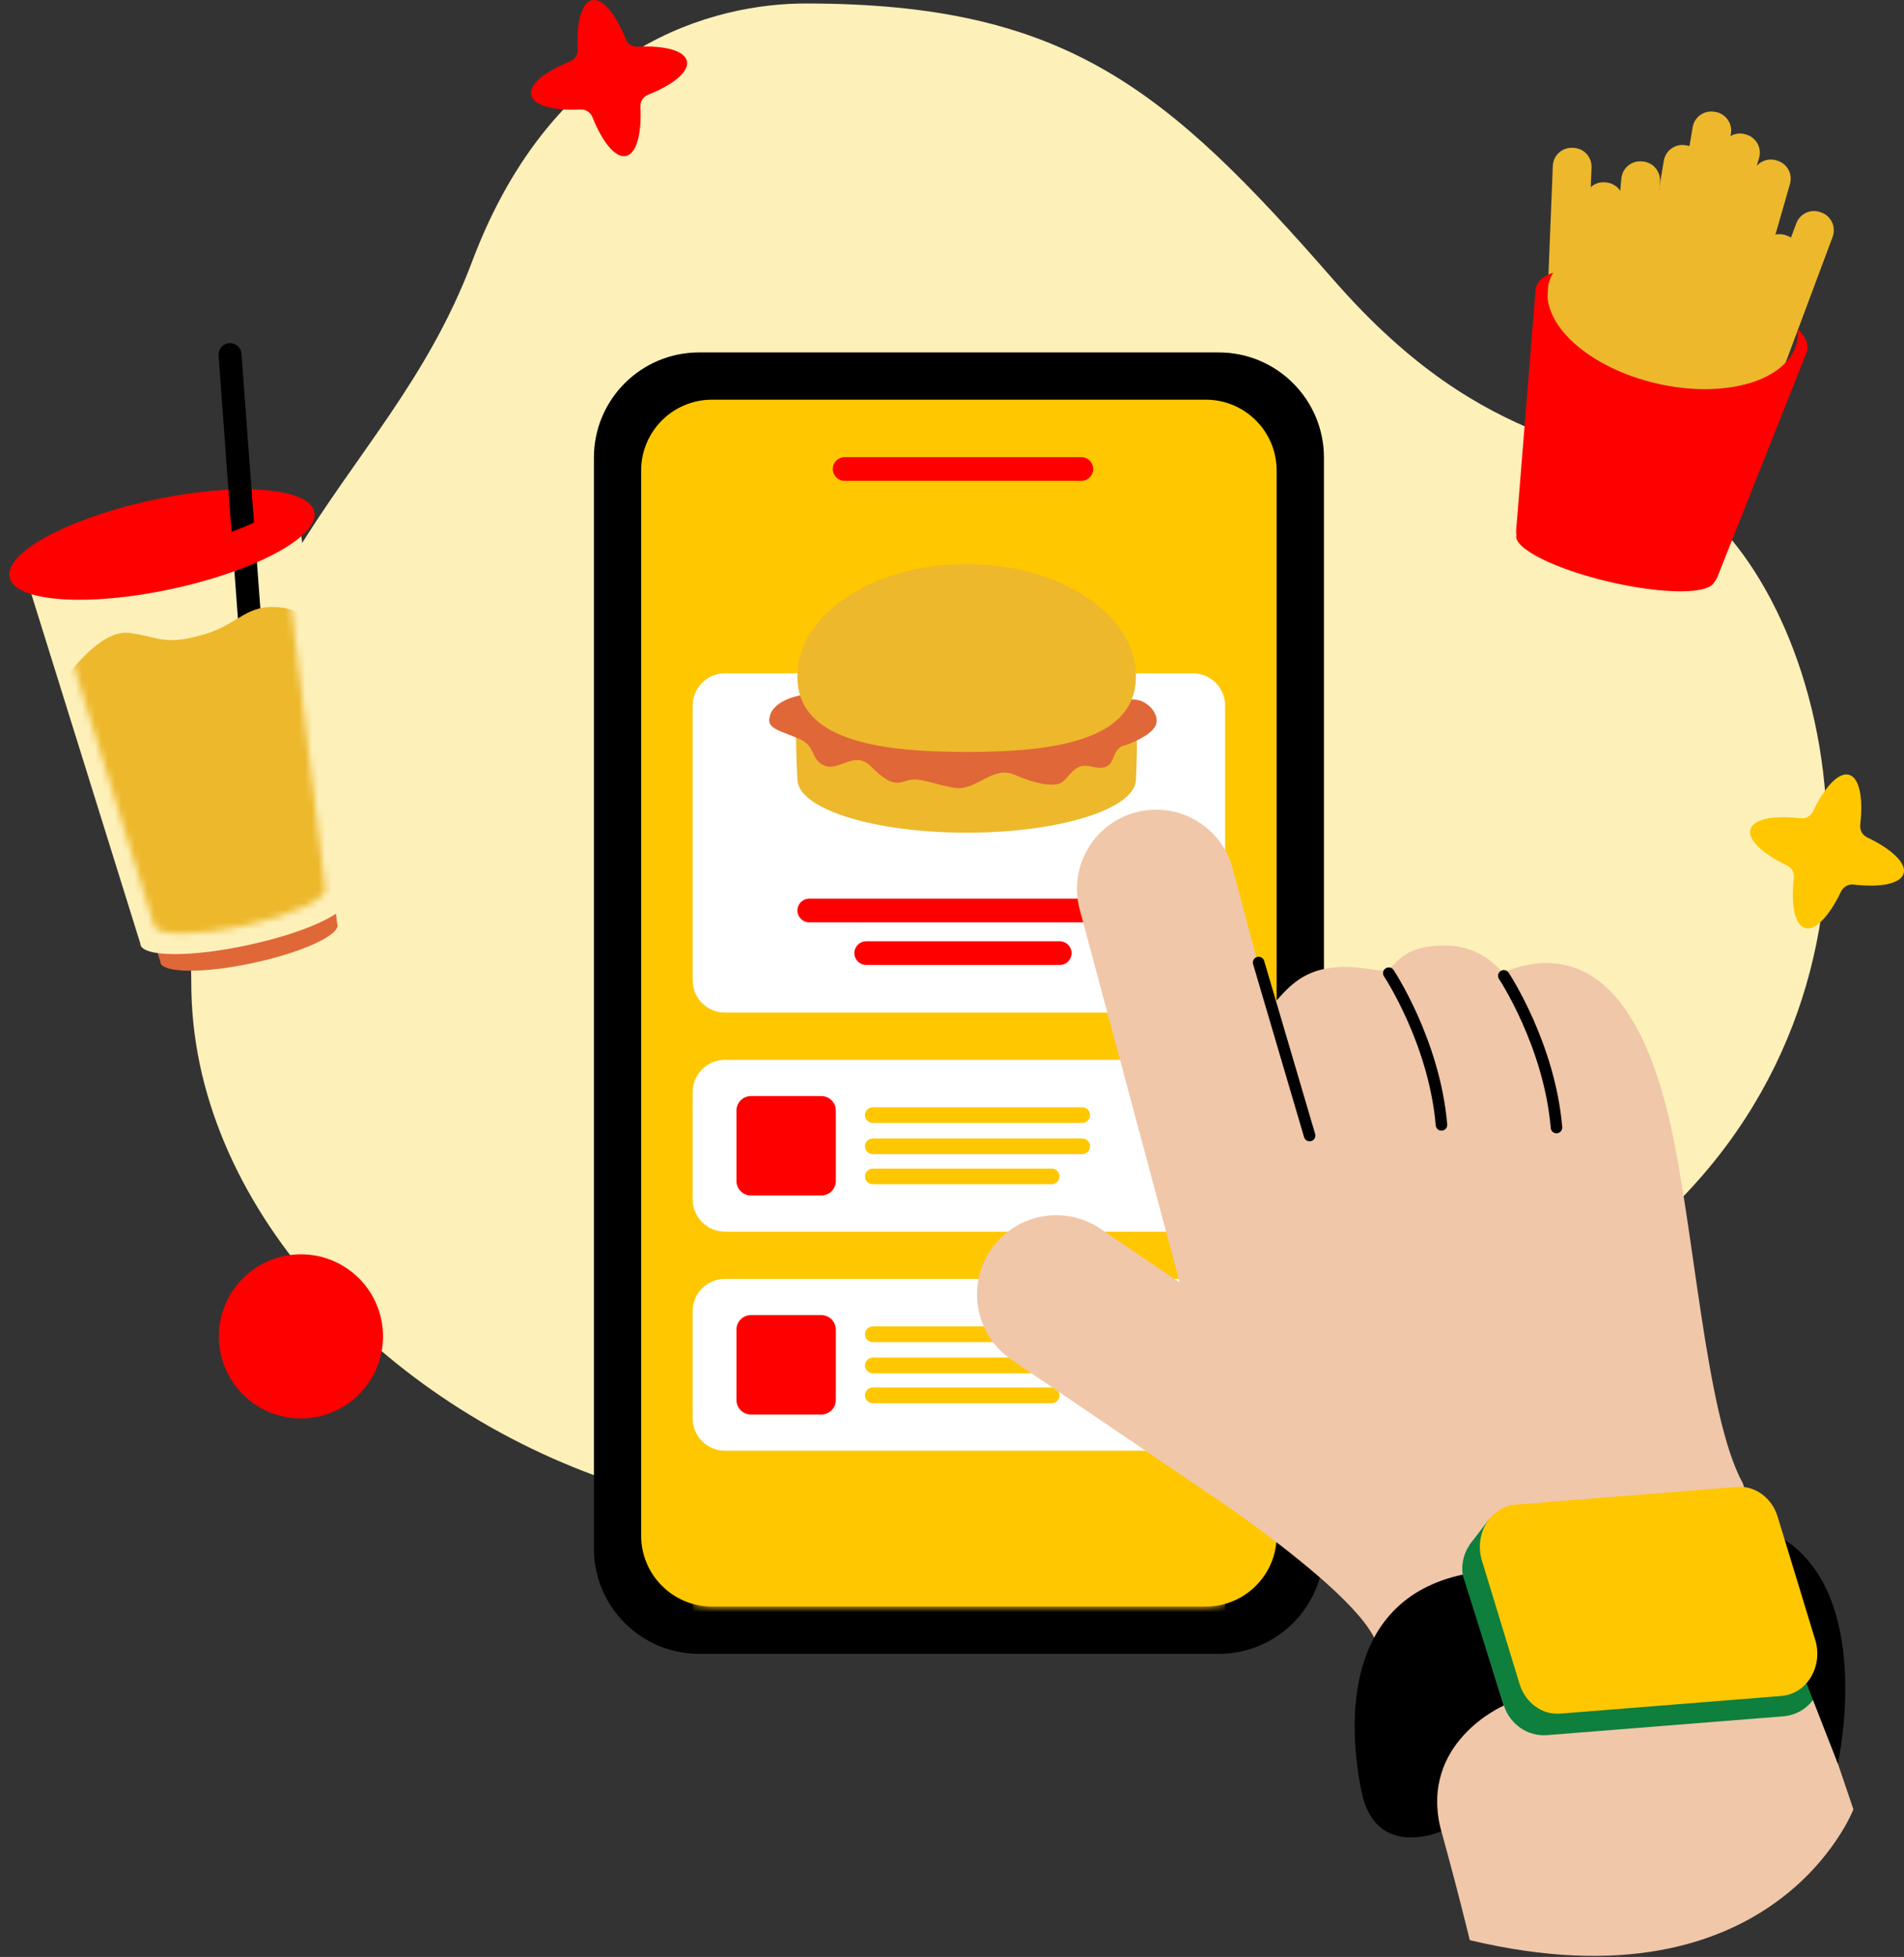 <svg width="290" height="298" viewBox="0 0 290 298" fill="none" xmlns="http://www.w3.org/2000/svg">
<rect x="0" y="0" width="290" height="298" fill="#333333" stroke="none"/>
<path d="M71.915 39.806C84.424 6.583 109.005 0.521 122.724 0.53C162.358 0.538 177.663 13.491 203.124 42.628C227 69.954 244.038 65.834 257.749 76.321C280.1 93.429 292.8 152.487 249.5 188.602C188.115 239.812 148.682 242.922 95.634 226.389C59.859 215.239 29.877 184.769 29.154 151.033C27.761 85.851 58.387 75.737 71.915 39.806Z" fill="#FDF0B9"/>
<path d="M262.557 72.236L262.392 72.175C260.911 71.617 260.162 69.971 260.71 68.49L273.602 33.996C274.16 32.515 275.806 31.766 277.287 32.315L277.452 32.376C278.933 32.933 279.682 34.58 279.133 36.06L266.242 70.555C265.684 72.035 264.038 72.793 262.557 72.236Z" fill="#EDB82C"/>
<path d="M258.245 67.759L258.08 67.707C256.564 67.271 255.684 65.686 256.12 64.161L266.964 26.366C267.4 24.85 268.985 23.97 270.51 24.406L270.675 24.458C272.191 24.894 273.071 26.479 272.635 28.003L261.782 65.799C261.346 67.323 259.761 68.195 258.245 67.759Z" fill="#EDB82C"/>
<path d="M256.433 78.09L256.268 78.029C254.787 77.471 254.038 75.825 254.587 74.344L268.358 37.515C268.916 36.034 270.562 35.285 272.043 35.834L272.208 35.895C273.689 36.453 274.438 38.099 273.89 39.58L260.118 76.408C259.569 77.898 257.914 78.647 256.433 78.09Z" fill="#EDB82C"/>
<path d="M253.541 63.795L253.376 63.743C251.86 63.307 250.981 61.722 251.416 60.198L262.261 22.402C262.696 20.887 264.282 20.007 265.806 20.442L265.972 20.494C267.487 20.93 268.367 22.515 267.932 24.04L257.087 61.835C256.651 63.36 255.066 64.231 253.541 63.795Z" fill="#EDB82C"/>
<path d="M249.413 66.566L249.238 66.539C247.679 66.278 246.625 64.797 246.887 63.238L253.42 24.467C253.681 22.908 255.162 21.854 256.721 22.115L256.895 22.141C258.454 22.402 259.508 23.883 259.247 25.442L252.714 64.214C252.453 65.773 250.972 66.827 249.413 66.566Z" fill="#EDB82C"/>
<path d="M245.972 69.44L245.798 69.422C244.221 69.275 243.071 67.872 243.219 66.304L246.956 27.158C247.104 25.582 248.507 24.432 250.075 24.58L250.249 24.597C251.826 24.745 252.975 26.148 252.827 27.716L249.09 66.862C248.942 68.438 247.54 69.588 245.972 69.44Z" fill="#EDB82C"/>
<path d="M253.803 61.47L253.628 61.444C252.069 61.182 251.015 59.701 251.277 58.142L257.81 19.371C258.071 17.812 259.552 16.758 261.111 17.019L261.285 17.045C262.844 17.306 263.898 18.787 263.637 20.346L257.104 59.118C256.834 60.686 255.362 61.74 253.803 61.47Z" fill="#EDB82C"/>
<path d="M240.38 72.628L240.205 72.611C238.629 72.462 237.479 71.06 237.627 69.492L241.364 30.346C241.512 28.77 242.914 27.62 244.482 27.768L244.656 27.785C246.233 27.933 247.383 29.336 247.235 30.904L243.498 70.05C243.35 71.626 241.947 72.776 240.38 72.628Z" fill="#EDB82C"/>
<path d="M237.853 67.524L237.679 67.515C236.103 67.454 234.874 66.121 234.935 64.536L236.512 25.251C236.573 23.674 237.906 22.446 239.491 22.507L239.665 22.515C241.242 22.576 242.47 23.909 242.409 25.495L240.833 64.78C240.763 66.356 239.43 67.593 237.853 67.524Z" fill="#EDB82C"/>
<path d="M275.266 53.421C275.458 52.263 274.926 51.165 273.829 50.128C273.881 50.79 273.846 51.452 273.689 52.097C272.322 58.003 262.731 60.816 252.287 58.386C241.834 55.956 234.483 49.205 235.85 43.299C235.998 42.672 236.242 42.08 236.564 41.522C235.179 41.975 234.247 42.716 233.916 43.813L230.929 80.738C230.911 80.999 230.929 81.252 230.972 81.496C230.972 81.504 230.963 81.513 230.963 81.513C230.502 83.508 236.878 86.687 245.205 88.621C251.468 90.076 257.043 90.406 259.63 89.64C259.665 89.631 259.691 89.623 259.726 89.605C260.405 89.387 260.867 89.091 261.059 88.708C261.277 88.455 261.459 88.177 261.581 87.854L275.266 53.421Z" fill="#FF0000"/>
<path d="M45.314 90.835L29.504 94.232L25.288 95.138L9.479 98.535L24.426 146.453C24.426 146.487 24.417 146.522 24.426 146.557C24.783 148.203 31.107 148.238 38.555 146.636C46.002 145.033 51.76 142.402 51.403 140.765C51.394 140.73 51.368 140.704 51.359 140.669L45.314 90.835Z" fill="#E06738"/>
<path d="M45.606 79.197L27.27 83.134L22.383 84.188L4.047 88.126L21.381 143.708C21.381 143.743 21.372 143.787 21.381 143.83C21.791 145.738 29.125 145.781 37.766 143.917C46.407 142.053 53.079 139.013 52.67 137.106C52.661 137.071 52.635 137.036 52.618 137.001L45.606 79.197Z" fill="#FDF0B9"/>
<path d="M38.655 100.207L38.245 100.233C37.392 100.294 36.642 99.659 36.581 98.796L35.562 85.059C35.501 84.206 36.137 83.457 36.999 83.396L37.409 83.37C38.263 83.308 39.012 83.944 39.073 84.807L40.092 98.543C40.144 99.397 39.508 100.146 38.655 100.207Z" fill="black"/>
<path d="M26.116 89.692C38.933 86.939 48.672 81.676 47.869 77.936C47.066 74.197 36.024 73.398 23.207 76.151C10.39 78.903 0.651 84.166 1.454 87.906C2.257 91.645 13.299 92.445 26.116 89.692Z" fill="#FF0000"/>
<mask id="mask0" style="mask-type:alpha" maskUnits="userSpaceOnUse" x="8" y="86" width="42" height="57">
<path d="M43.66 86.615L28.364 89.923L24.288 90.808L8.993 94.116L23.453 140.81C23.453 140.839 23.445 140.876 23.453 140.913C23.794 142.515 29.912 142.552 37.12 140.986C44.328 139.42 49.894 136.866 49.552 135.263C49.545 135.234 49.523 135.205 49.509 135.175L43.66 86.615Z" fill="#A03AB4"/>
</mask>
<g mask="url(#mask0)">
<path d="M10.232 102.951C10.232 102.951 15.258 95.852 19.63 96.374C24.012 96.897 24.848 98.369 30.754 96.706C36.66 95.033 37.304 91.897 42.809 92.507C46.668 92.934 51.015 96.697 51.015 96.697L54.229 146.383L20.345 153.665L10.232 102.951Z" fill="#EDB82C"/>
</g>
<path d="M36.747 53.631C36.764 53.718 36.773 53.797 36.782 53.884L37.888 68.849L38.689 79.58C37.635 80.068 36.486 80.539 35.266 81L34.369 68.84L33.289 54.136C33.219 53.17 33.933 52.325 34.909 52.255C35.78 52.194 36.564 52.795 36.747 53.631Z" fill="black"/>
<path d="M106.488 53.665H185.624C194.474 53.665 201.652 60.842 201.652 69.692V235.814C201.652 244.664 194.474 251.841 185.624 251.841H106.488C97.638 251.841 90.46 244.664 90.46 235.814V69.684C90.46 60.834 97.638 53.665 106.488 53.665Z" fill="black"/>
<path d="M108.448 60.86H183.656C189.614 60.86 194.448 65.694 194.448 71.652V233.845C194.448 239.803 189.614 244.638 183.656 244.638H108.448C102.49 244.638 97.655 239.803 97.655 233.845V71.652C97.655 65.686 102.49 60.86 108.448 60.86Z" fill="#FFC700"/>
<path d="M110.408 102.532H181.696C184.405 102.532 186.6 104.727 186.6 107.436V149.291C186.6 152 184.405 154.195 181.696 154.195H110.408C107.699 154.195 105.503 152 105.503 149.291V107.436C105.503 104.727 107.699 102.532 110.408 102.532Z" fill="white"/>
<path d="M110.408 161.39H181.696C184.405 161.39 186.6 163.585 186.6 166.294V182.644C186.6 185.353 184.405 187.548 181.696 187.548H110.408C107.699 187.548 105.503 185.353 105.503 182.644V166.294C105.503 163.585 107.699 161.39 110.408 161.39Z" fill="white"/>
<path d="M110.408 194.743H181.696C184.405 194.743 186.6 196.938 186.6 199.647V215.997C186.6 218.706 184.405 220.901 181.696 220.901H110.408C107.699 220.901 105.503 218.706 105.503 215.997V199.647C105.503 196.938 107.699 194.743 110.408 194.743Z" fill="white"/>
<mask id="mask1" style="mask-type:alpha" maskUnits="userSpaceOnUse" x="97" y="60" width="98" height="185">
<path d="M108.448 60.86H183.656C189.614 60.86 194.448 65.694 194.448 71.652V233.845C194.448 239.803 189.614 244.638 183.656 244.638H108.448C102.49 244.638 97.655 239.803 97.655 233.845V71.652C97.655 65.686 102.49 60.86 108.448 60.86Z" fill="white"/>
</mask>
<g mask="url(#mask1)">
<path d="M110.408 228.096H181.696C184.405 228.096 186.6 230.291 186.6 233V249.35C186.6 252.059 184.405 254.254 181.696 254.254H110.408C107.699 254.254 105.503 252.059 105.503 249.35V233C105.503 230.3 107.699 228.096 110.408 228.096Z" fill="#FFC700"/>
</g>
<path d="M173.011 107.819H121.453C120.991 110.632 121.453 118.646 121.453 118.646C121.453 123.15 132.994 126.799 147.236 126.799C161.478 126.799 173.02 123.15 173.02 118.646C173.359 112.261 173.011 107.819 173.011 107.819Z" fill="#EDB82C"/>
<path d="M172.367 106.512C174.814 106.382 176.809 108.96 175.99 110.528C175.163 112.096 172.114 113.272 171.112 113.568C168.821 114.247 170.476 117.766 166.165 116.721C163.935 116.181 163.273 117.697 162.036 118.908C160.799 120.118 157.497 119.273 154.405 117.932C151.313 116.599 148.63 120.362 145.633 119.996C142.646 119.631 139.963 118.176 138.003 118.908C136.043 119.639 134.911 118.908 132.533 116.599C130.163 114.291 127.785 117.453 125.625 116.599C123.456 115.746 124.284 113.681 121.914 112.592C119.545 111.503 117.167 111.094 117.167 109.735C117.167 106.66 121.871 105.894 121.871 105.894L172.367 106.512Z" fill="#E06738"/>
<path d="M173.011 103.002C173.011 112.444 161.469 114.509 147.227 114.509C132.985 114.509 121.444 112.453 121.444 103.002C121.444 93.551 132.985 85.894 147.227 85.894C161.469 85.894 173.011 93.551 173.011 103.002Z" fill="#EDB82C"/>
<path d="M164.701 73.219H128.648C127.655 73.219 126.844 72.409 126.844 71.416C126.844 70.423 127.655 69.613 128.648 69.613H164.701C165.694 69.613 166.504 70.423 166.504 71.416C166.504 72.409 165.694 73.219 164.701 73.219Z" fill="#FF0000"/>
<path d="M170.084 140.449H123.256C122.263 140.449 121.453 139.639 121.453 138.646C121.453 137.653 122.263 136.843 123.256 136.843H170.093C171.086 136.843 171.896 137.653 171.896 138.646C171.896 139.639 171.086 140.449 170.084 140.449Z" fill="#FF0000"/>
<path d="M161.409 146.939H131.932C130.939 146.939 130.128 146.129 130.128 145.136C130.128 144.143 130.939 143.333 131.932 143.333H161.409C162.402 143.333 163.212 144.143 163.212 145.136C163.212 146.129 162.41 146.939 161.409 146.939Z" fill="#FF0000"/>
<path d="M125.094 182.043H114.38C113.16 182.043 112.167 181.05 112.167 179.83V169.116C112.167 167.897 113.16 166.904 114.38 166.904H125.094C126.313 166.904 127.306 167.897 127.306 169.116V179.83C127.306 181.05 126.313 182.043 125.094 182.043Z" fill="#FF0000"/>
<path d="M164.832 170.998H132.942C132.28 170.998 131.749 170.466 131.749 169.804C131.749 169.142 132.28 168.611 132.942 168.611H164.832C165.494 168.611 166.025 169.142 166.025 169.804C166.025 170.466 165.494 170.998 164.832 170.998Z" fill="#FFC700"/>
<path d="M164.832 175.745H132.942C132.28 175.745 131.749 175.214 131.749 174.552C131.749 173.89 132.28 173.358 132.942 173.358H164.832C165.494 173.358 166.025 173.89 166.025 174.552C166.025 175.205 165.494 175.745 164.832 175.745Z" fill="#FFC700"/>
<path d="M160.18 180.335H132.942C132.28 180.335 131.749 179.804 131.749 179.142C131.749 178.48 132.28 177.949 132.942 177.949H160.18C160.843 177.949 161.374 178.48 161.374 179.142C161.383 179.795 160.843 180.335 160.18 180.335Z" fill="#FFC700"/>
<path d="M125.094 215.396H114.38C113.16 215.396 112.167 214.403 112.167 213.183V202.469C112.167 201.25 113.16 200.257 114.38 200.257H125.094C126.313 200.257 127.306 201.25 127.306 202.469V213.183C127.306 214.403 126.313 215.396 125.094 215.396Z" fill="#FF0000"/>
<path d="M164.832 204.368H132.942C132.28 204.368 131.749 203.837 131.749 203.175C131.749 202.513 132.28 201.981 132.942 201.981H164.832C165.494 201.981 166.025 202.513 166.025 203.175C166.025 203.837 165.494 204.368 164.832 204.368Z" fill="#FFC700"/>
<path d="M164.832 209.115H132.942C132.28 209.115 131.749 208.584 131.749 207.922C131.749 207.26 132.28 206.729 132.942 206.729H164.832C165.494 206.729 166.025 207.26 166.025 207.922C166.025 208.584 165.494 209.115 164.832 209.115Z" fill="#FFC700"/>
<path d="M160.18 213.671H132.942C132.28 213.671 131.749 213.14 131.749 212.478C131.749 211.816 132.28 211.284 132.942 211.284H160.18C160.843 211.284 161.374 211.816 161.374 212.478C161.383 213.131 160.843 213.671 160.18 213.671Z" fill="#FFC700"/>
<path d="M265.432 225.823C259.674 215.37 258.036 186.163 254.125 169.935C247.801 143.672 235.493 145.388 228.908 148.097C228.681 148.193 226.146 143.986 220.066 143.986C212.897 143.986 212.958 147.348 210.833 147.723C209.239 148.002 205.946 146.573 201.382 147.618C196.791 148.672 194.927 152.2 193.394 153.35L187.732 132.227C186.008 125.798 179.396 121.983 172.968 123.707C166.539 125.432 162.724 132.044 164.449 138.472L179.692 195.309L167.637 187.13C162.132 183.393 154.632 184.822 150.895 190.335C147.158 195.841 148.587 203.34 154.1 207.077L187.523 229.769C195.075 235.126 204.875 242.66 208.481 248.009C214.666 257.181 223.864 295.438 223.864 295.438C270.371 306.536 282.295 275.526 282.295 275.526L265.432 225.823Z" fill="#F0C7A9"/>
<path d="M277.156 252.8L271.137 234.046C270.214 231.171 267.496 229.307 264.561 229.542L228.568 232.408C228.124 232.443 227.706 232.539 227.305 232.661L226.826 231.319L224.317 234.594C224.152 234.795 223.986 234.995 223.847 235.213L223.76 235.335L223.768 235.352C223.525 235.735 223.307 236.145 223.141 236.572C222.636 237.913 222.558 239.455 223.045 240.962L229.065 259.716C229.988 262.591 232.706 264.455 235.641 264.219L271.634 261.354C275.736 261.023 278.454 256.824 277.156 252.8Z" fill="#0E7F3D"/>
<path d="M274.343 254.289L279.926 268.575C279.926 268.575 285.701 242.661 271.146 234.046L274.343 254.289Z" fill="black"/>
<path d="M271.337 258.253L237.627 260.944C234.874 261.162 232.322 259.289 231.442 256.415L225.711 237.635C224.483 233.602 227 229.42 230.859 229.116L264.569 226.424C267.322 226.206 269.874 228.079 270.754 230.953L276.485 249.734C277.714 253.767 275.187 257.948 271.337 258.253Z" fill="#FFC700"/>
<path d="M229.047 259.716C229.047 259.716 215.946 265.343 219.517 278.862C219.517 278.862 209.5 283.348 207.366 272.782C205.223 262.225 204.753 243.679 222.767 239.777L229.047 259.716Z" fill="black"/>
<path d="M191.704 146.573L199.466 172.914" stroke="black" stroke-width="1.756" stroke-miterlimit="10" stroke-linecap="round"/>
<path d="M211.53 148.193C211.53 148.193 218.472 158.637 219.552 171.294" stroke="black" stroke-width="1.756" stroke-miterlimit="10" stroke-linecap="round"/>
<path d="M229.047 148.594C229.047 148.594 235.99 159.038 237.07 171.695" stroke="black" stroke-width="1.756" stroke-miterlimit="10" stroke-linecap="round"/>
<path d="M45.837 215.998C52.74 215.998 58.337 210.402 58.337 203.498C58.337 196.595 52.74 190.999 45.837 190.999C38.933 190.999 33.337 196.595 33.337 203.498C33.337 210.402 38.933 215.998 45.837 215.998Z" fill="#FF0000"/>
<path d="M289.943 133.002C290.396 131.417 288.097 129.282 284.386 127.514C283.663 127.166 283.236 126.408 283.332 125.606C283.811 121.521 283.219 118.438 281.633 117.985C280.048 117.532 277.914 119.831 276.146 123.542C275.797 124.265 275.039 124.692 274.238 124.596C270.153 124.117 267.069 124.709 266.616 126.295C266.163 127.88 268.463 130.014 272.174 131.782C272.897 132.131 273.323 132.889 273.228 133.69C272.748 137.775 273.341 140.859 274.926 141.312C276.511 141.765 278.646 139.465 280.414 135.754C280.762 135.031 281.52 134.605 282.321 134.7C286.398 135.18 289.482 134.587 289.943 133.002Z" fill="#FFC700"/>
<path d="M104.624 9.31C104.275 7.699 101.235 6.906 97.124 7.115C96.322 7.158 95.591 6.688 95.294 5.939C93.77 2.115 91.784 -0.315 90.181 0.033C88.57 0.382 87.777 3.422 87.986 7.533C88.03 8.334 87.559 9.066 86.81 9.362C82.986 10.887 80.556 12.873 80.904 14.475C81.253 16.087 84.293 16.88 88.404 16.671C89.206 16.627 89.937 17.097 90.234 17.846C91.758 21.67 93.744 24.101 95.347 23.752C96.958 23.404 97.751 20.364 97.542 16.252C97.498 15.451 97.969 14.719 98.718 14.423C102.542 12.908 104.972 10.921 104.624 9.31Z" fill="#FF0000"/>
</svg>